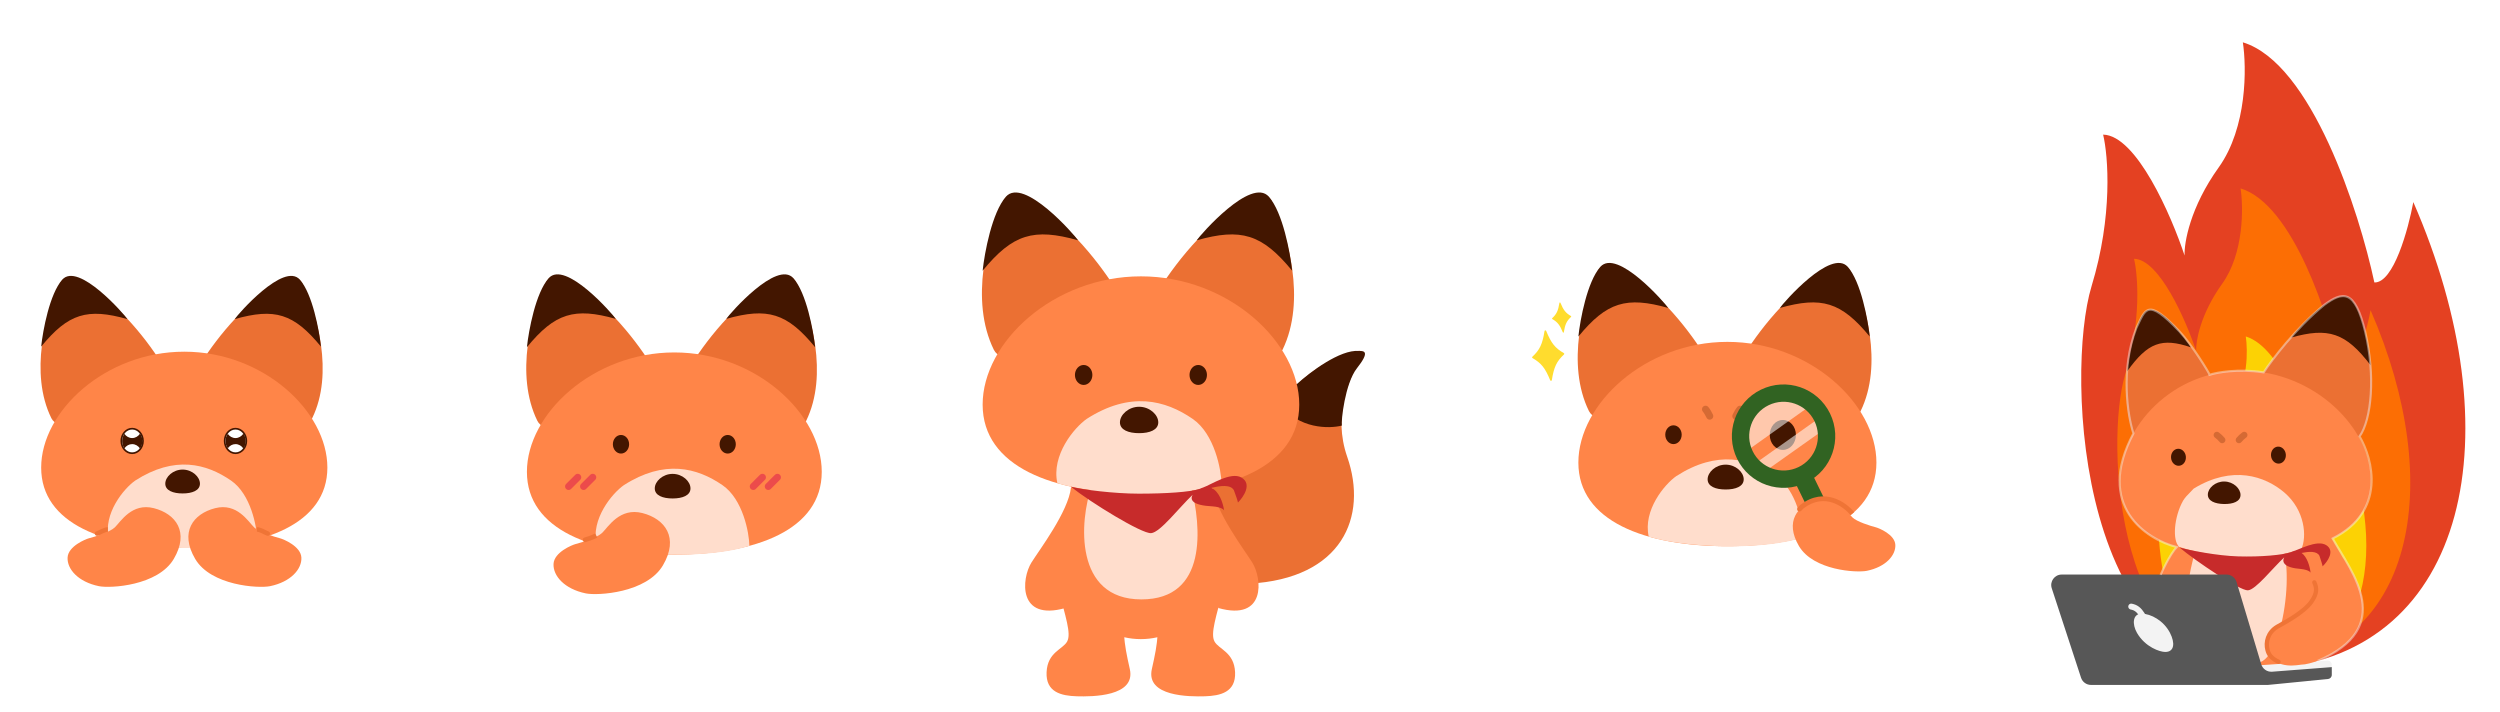 <svg width="2434" height="693" viewBox="0 0 2434 693" fill="none" xmlns="http://www.w3.org/2000/svg">
<path d="M1323 341.617C1287.81 347.655 1258.94 376.087 1247.94 391.015C1247.73 391.303 1247.49 391.55 1247.21 391.769L1152.86 465.106C1151.32 466.305 1150.94 468.478 1151.98 470.132L1212.7 566.504C1213.43 567.658 1214.75 568.335 1216.12 568.261C1306.73 563.361 1331.96 503.178 1311.68 444.865C1297.43 403.93 1313.15 366.743 1326.45 347.791C1328.4 345.018 1326.34 341.044 1323 341.617Z" fill="#EB7033"/>
<path d="M1322.97 341.701C1304.73 340.092 1275.2 362.491 1262.72 373.891C1250.09 370.687 1229.21 370.203 1246.74 393.898C1264.27 417.593 1293.91 417.556 1306.42 414.352C1305.59 410.044 1309.49 373.265 1321.07 358.579C1333.91 342.289 1328.45 341.534 1322.97 341.701Z" fill="#431600"/>
<path d="M1004.2 547.694C1011.98 535.265 1040.13 498.106 1042.73 474.597L1066.45 468.449L1037.28 591.955C990.673 605.144 994.473 563.23 1004.2 547.694Z" fill="#FF8548"/>
<path d="M1219.22 547.694C1211.44 535.265 1183.29 498.106 1180.68 474.597L1156.96 468.449L1186.13 591.955C1232.74 605.144 1228.94 563.23 1219.22 547.694Z" fill="#FF8548"/>
<path d="M1030.47 573.403C1025.04 551.96 1034.01 523.501 1036.33 511.768C1036.35 511.663 1036.44 511.594 1036.55 511.594H1041.87C1041.93 511.594 1041.98 511.613 1042.02 511.651C1066.17 533.843 1106.78 581.26 1099.99 593.857C1091.49 609.616 1093.95 624.593 1099.99 651.418C1106.02 678.243 1063.33 678.355 1048.35 677.908C1033.37 677.461 1018.06 673.996 1018.96 654.436C1019.85 634.876 1034.71 632.306 1038.96 624.593C1043.21 616.881 1037.29 600.339 1030.47 573.403Z" fill="#FF8548"/>
<path d="M1221.44 189.877C1180.61 210.245 1146.62 252.991 1128.86 281.198C1124.48 288.141 1127.46 297.136 1134.88 300.632L1231.34 346.06C1237.75 349.078 1245.51 346.99 1248.63 340.627C1272.21 292.504 1253.92 227.62 1237.91 195.387C1234.86 189.259 1227.57 186.823 1221.44 189.877Z" fill="#EB7033"/>
<path d="M993.486 189.767C1034.35 210.15 1068.37 252.946 1086.11 281.152C1090.47 288.072 1087.53 297.037 1080.15 300.559L984.98 345.976C978.561 349.04 970.758 346.961 967.618 340.578C943.945 292.455 961.258 227.538 977.057 195.294C980.068 189.15 987.363 186.713 993.486 189.767Z" fill="#EB7033"/>
<path d="M1190.97 573.403C1196.39 551.96 1188.82 523.501 1186.51 511.768C1186.49 511.663 1186.39 511.594 1186.29 511.594H1182.65C1182.59 511.594 1182.54 511.613 1182.5 511.651C1158.34 533.843 1114.66 581.26 1121.44 593.857C1129.94 609.616 1127.48 624.593 1121.44 651.418C1115.41 678.243 1158.11 678.355 1173.08 677.908C1188.06 677.461 1203.37 673.996 1202.48 654.436C1201.58 634.876 1186.72 632.306 1182.47 624.593C1178.22 616.881 1184.15 600.339 1190.97 573.403Z" fill="#FF8548"/>
<path d="M1188.59 532.269C1188.59 582.332 1155.16 622.244 1110.71 622.244C1066.27 622.244 1034.57 582.332 1034.57 532.269C1034.57 482.207 1066.27 440.953 1110.71 440.953C1155.16 440.953 1188.59 482.207 1188.59 532.269Z" fill="#FF8548"/>
<path d="M1264.96 393.897C1264.96 454.515 1195.95 480.407 1110.83 480.407C1025.7 480.407 956.695 454.515 956.695 393.897C956.695 333.279 1025.7 269.05 1110.83 269.05C1195.95 269.05 1264.96 333.279 1264.96 393.897Z" fill="#FF8548"/>
<path d="M1258.03 263.575C1228.68 227.755 1208.19 221.809 1165.15 233.955C1168.31 228.992 1218.09 171.904 1235.34 191.483C1248.91 206.888 1256.17 245.971 1258.03 263.575Z" fill="#431600"/>
<path d="M956.697 263.575C986.042 227.755 1006.53 221.809 1049.58 233.955C1046.41 228.992 996.632 171.904 979.386 191.483C965.818 206.888 958.561 245.971 956.697 263.575Z" fill="#431600"/>
<path d="M1111.23 583.573C1045.61 583.573 1050.88 507.182 1062.89 473.367H1159.57C1169.7 513.022 1175.97 583.573 1111.23 583.573Z" fill="#FFDDCC"/>
<path d="M1029.46 470.461C1023.38 443.1 1045.93 416.327 1057.96 407.87C1100.43 380.598 1134.63 389.539 1161.24 407.87C1182.52 422.534 1189.07 457.496 1189.29 471.244C1147.95 484.947 1068.93 482.435 1029.46 470.461Z" fill="#FFDDCC"/>
<path d="M1127.7 411.207C1127.7 418.58 1119.35 421.73 1109.04 421.73C1098.73 421.73 1090.37 418.58 1090.37 411.207C1090.37 403.835 1098.73 396.022 1109.04 396.022C1119.35 396.022 1127.7 403.835 1127.7 411.207Z" fill="#431600"/>
<ellipse cx="1055.05" cy="365.062" rx="8.495" ry="9.724" fill="#431600"/>
<ellipse cx="1166.6" cy="365.062" rx="8.495" ry="9.724" fill="#431600"/>
<path d="M1120.75 519.081C1111.71 519.83 1061.9 489.24 1042.51 473.814C1053.69 476.72 1084.76 480.632 1108.64 480.632C1134.76 480.632 1158.78 479.135 1168.15 475.904C1169.23 475.366 1170.27 474.96 1171.27 474.672C1179.03 471.918 1198.33 459.013 1208.6 464.893C1219.29 471.017 1210.84 483.707 1205.27 489.287C1205.07 487.737 1203.29 482.706 1201.33 477.332C1198.15 471.465 1188 472.899 1179.36 475.038C1186.8 478.241 1190.73 489.246 1191.81 497.107C1191.49 496.032 1188.83 493.709 1180.72 493.013C1160.09 492.061 1158.55 486.244 1161.14 481.731C1148.02 494.117 1129.63 518.345 1120.75 519.081Z" fill="#C72B2B"/>
<path d="M1785.92 258.32C1747.48 277.494 1715.48 317.732 1698.76 344.284C1694.64 350.82 1697.45 359.288 1704.43 362.579L1795.23 405.342C1801.26 408.184 1808.57 406.218 1811.51 400.229C1833.7 354.927 1816.49 293.849 1801.41 263.507C1798.55 257.739 1791.68 255.446 1785.92 258.32Z" fill="#EB7033"/>
<path d="M1571.33 258.216C1609.8 277.404 1641.82 317.689 1658.53 344.241C1662.63 350.755 1659.86 359.194 1652.91 362.509L1563.32 405.263C1557.28 408.147 1549.94 406.19 1546.98 400.182C1524.7 354.881 1540.99 293.771 1555.87 263.419C1558.7 257.635 1565.57 255.341 1571.33 258.216Z" fill="#EB7033"/>
<path d="M1826.88 450.374C1826.88 507.437 1761.92 531.81 1681.79 531.81C1601.66 531.81 1536.7 507.437 1536.7 450.374C1536.7 393.312 1601.66 332.85 1681.79 332.85C1761.92 332.85 1826.88 393.312 1826.88 450.374Z" fill="#FF8548"/>
<path d="M1820.36 327.694C1792.73 293.976 1773.44 288.378 1732.92 299.812C1735.9 295.14 1782.76 241.4 1799 259.831C1811.77 274.332 1818.6 311.124 1820.36 327.694Z" fill="#431600"/>
<path d="M1536.7 327.694C1564.32 293.976 1583.61 288.378 1624.13 299.812C1621.15 295.14 1574.29 241.4 1558.06 259.831C1545.29 274.332 1538.45 311.124 1536.7 327.694Z" fill="#431600"/>
<path d="M1605.2 522.447C1599.47 496.691 1620.7 471.488 1632.03 463.527C1672.01 437.855 1704.2 446.272 1729.24 463.527C1749.28 477.331 1755.44 510.243 1755.65 523.184C1716.74 536.084 1642.35 533.719 1605.2 522.447Z" fill="#FFDDCC"/>
<path d="M1697.68 466.668C1697.68 473.609 1689.81 476.573 1680.11 476.573C1670.4 476.573 1662.54 473.609 1662.54 466.668C1662.54 459.728 1670.4 452.374 1680.11 452.374C1689.81 452.374 1697.68 459.728 1697.68 466.668Z" fill="#431600"/>
<ellipse cx="1629.29" cy="423.231" rx="7.996" ry="9.154" fill="#431600"/>
<ellipse cx="1735.77" cy="423.455" rx="12.736" ry="14.579" fill="#431600"/>
<path d="M1660.52 398.456C1661.77 399.903 1663.7 403.087 1664.57 405.113" stroke="#D56A34" stroke-width="6.947" stroke-linecap="round"/>
<path d="M1694.09 398.456C1692.84 399.903 1690.91 403.087 1690.04 405.113" stroke="#D56A34" stroke-width="6.947" stroke-linecap="round"/>
<g opacity="0.55">
<path d="M1694.22 410.885L1731.16 380.047L1761.36 395.847L1699.71 439.683L1694.22 410.885Z" fill="white"/>
<rect x="1708.76" y="451.267" width="77.899" height="11.841" transform="rotate(-35.32 1708.76 451.267)" fill="white"/>
</g>
<circle cx="1736.48" cy="424.632" r="41.893" transform="rotate(-25.947 1736.48 424.632)" stroke="#316322" stroke-width="16.874"/>
<rect x="1744.52" y="463.102" width="18.619" height="55.858" transform="rotate(-25.947 1744.52 463.102)" fill="#316322"/>
<path d="M1522.55 343.791C1523.02 344.064 1523.1 344.722 1522.7 345.096C1515.55 351.798 1512.91 357.274 1510.87 370.094C1510.75 370.908 1509.6 371.041 1509.29 370.277C1504.39 358.257 1500.57 353.527 1492.08 348.63C1491.6 348.357 1491.53 347.699 1491.93 347.325C1499.08 340.62 1501.72 335.146 1503.75 322.326C1503.88 321.512 1505.03 321.379 1505.34 322.143C1510.24 334.163 1514.06 338.892 1522.55 343.791Z" fill="#FFDC2E"/>
<path d="M1529.51 307.718C1529.79 307.881 1529.84 308.275 1529.6 308.499C1525.32 312.508 1523.74 315.783 1522.53 323.452C1522.45 323.939 1521.76 324.018 1521.57 323.562C1518.65 316.371 1516.36 313.542 1511.28 310.612C1511 310.449 1510.95 310.055 1511.19 309.832C1515.47 305.821 1517.05 302.547 1518.26 294.878C1518.34 294.391 1519.03 294.311 1519.22 294.768C1522.15 301.958 1524.43 304.787 1529.51 307.718Z" fill="#FFDC2E"/>
<path d="M1803.54 503.769C1807.72 507.856 1820.67 511.942 1826.62 513.474C1829.2 514.177 1844.87 520.357 1845.31 530.522C1845.76 540.686 1835.98 551.959 1817.61 555.741C1807.49 557.826 1765.41 555.374 1751.46 531.63C1737.51 507.886 1749.7 491.793 1769.1 486.827C1788.49 481.861 1798.31 498.661 1803.54 503.769Z" fill="#FF8548"/>
<path d="M1754.58 493.107L1753.18 491.261L1753.09 491.336L1753 491.422L1754.58 493.107ZM1750.22 494.204C1749.39 495.174 1749.5 496.636 1750.47 497.469C1751.44 498.302 1752.9 498.19 1753.74 497.22L1750.22 494.204ZM1805.28 498.571C1801.47 494.002 1794.4 487.773 1785.28 484.865C1776.03 481.913 1764.82 482.447 1753.18 491.261L1755.98 494.952C1766.35 487.094 1775.98 486.759 1783.87 489.278C1791.91 491.841 1798.29 497.421 1801.72 501.536L1805.28 498.571ZM1753 491.422C1751.99 492.372 1751.2 493.068 1750.22 494.204L1753.74 497.22C1754.51 496.32 1755.06 495.837 1756.17 494.791L1753 491.422Z" fill="#EF7436"/>
<path d="M759.542 269.409C721.516 288.375 689.863 328.18 673.325 354.446C669.254 360.911 672.025 369.288 678.937 372.544L768.756 414.845C774.724 417.657 781.954 415.712 784.857 409.787C806.813 364.974 789.783 304.554 774.871 274.54C772.036 268.833 765.244 266.565 759.542 269.409Z" fill="#EB7033"/>
<path d="M547.266 269.304C585.322 288.285 616.994 328.136 633.522 354.402C637.577 360.846 634.839 369.194 627.968 372.473L539.346 414.766C533.368 417.619 526.102 415.683 523.178 409.739C501.134 364.927 517.256 304.476 531.968 274.451C534.771 268.73 541.564 266.46 547.266 269.304Z" fill="#EB7033"/>
<path d="M800.057 459.39C800.057 515.838 735.798 539.949 656.531 539.949C577.263 539.949 513.004 515.838 513.004 459.39C513.004 402.943 577.263 343.133 656.531 343.133C735.798 343.133 800.057 402.943 800.057 459.39Z" fill="#FF8548"/>
<path d="M793.606 338.035C766.28 304.679 747.199 299.142 707.115 310.453C710.061 305.831 756.419 252.671 772.478 270.903C785.113 285.248 791.87 321.643 793.606 338.035Z" fill="#431600"/>
<path d="M513.007 338.035C540.334 304.679 559.414 299.142 599.498 310.453C596.552 305.831 550.194 252.671 534.136 270.903C521.5 285.248 514.743 321.643 513.007 338.035Z" fill="#431600"/>
<path d="M580.762 530.686C575.1 505.207 596.096 480.276 607.302 472.401C646.852 447.005 678.701 455.332 703.472 472.401C723.289 486.056 729.388 518.613 729.596 531.414C691.098 544.175 617.517 541.836 580.762 530.686Z" fill="#FFDDCC"/>
<path d="M672.247 475.51C672.247 482.376 664.465 485.309 654.866 485.309C645.266 485.309 637.484 482.376 637.484 475.51C637.484 468.645 645.266 461.37 654.866 461.37C664.465 461.37 672.247 468.645 672.247 475.51Z" fill="#431600"/>
<path d="M586.333 518.738C581.584 523.377 566.886 528.016 560.13 529.755C557.206 530.553 539.419 537.569 538.915 549.107C538.41 560.645 549.514 573.442 570.36 577.736C581.847 580.102 629.623 577.319 645.458 550.365C661.293 523.412 647.449 505.143 625.432 499.506C603.414 493.869 592.268 512.939 586.333 518.738Z" fill="#FF8548"/>
<ellipse cx="604.598" cy="432.538" rx="7.91" ry="9.055" fill="#431600"/>
<ellipse cx="708.471" cy="432.538" rx="7.91" ry="9.055" fill="#431600"/>
<path d="M562.466 464.725L553.59 473.601" stroke="#EC4B4B" stroke-width="6.872" stroke-linecap="round"/>
<path d="M577.07 464.725L568.193 473.601" stroke="#EC4B4B" stroke-width="6.872" stroke-linecap="round"/>
<path d="M742.284 464.725L733.408 473.601" stroke="#EC4B4B" stroke-width="6.872" stroke-linecap="round"/>
<path d="M756.888 464.725L748.012 473.601" stroke="#EC4B4B" stroke-width="6.872" stroke-linecap="round"/>
<path d="M568.931 523.345C567.725 523.73 567.06 525.018 567.445 526.224C567.829 527.429 569.118 528.094 570.323 527.709L568.931 523.345ZM570.323 527.709C572.579 526.99 576.841 525.792 581.527 523.463L579.488 519.361C575.189 521.497 571.322 522.582 568.931 523.345L570.323 527.709Z" fill="#EF7436"/>
<path d="M335.911 517.368C336.182 517.569 336.182 517.978 335.911 518.18C331.045 521.788 329.035 524.962 326.88 532.688C326.743 533.179 326.029 533.179 325.892 532.688C323.737 524.962 321.726 521.788 316.861 518.18C316.59 517.978 316.59 517.569 316.861 517.368C321.727 513.758 323.737 510.585 325.892 502.859C326.029 502.368 326.743 502.368 326.88 502.859C329.036 510.585 331.045 513.758 335.911 517.368Z" fill="white"/>
<path d="M355.918 381.729C356.19 381.93 356.19 382.34 355.918 382.541C351.053 386.149 349.043 389.323 346.888 397.05C346.751 397.54 346.036 397.54 345.9 397.05C343.745 389.323 341.734 386.149 336.869 382.541C336.598 382.34 336.598 381.93 336.869 381.729C341.734 378.12 343.745 374.947 345.9 367.22C346.037 366.729 346.751 366.729 346.888 367.22C349.044 374.947 351.053 378.12 355.918 381.729Z" fill="white"/>
<path d="M156.354 292.786C156.626 292.987 156.625 293.396 156.354 293.598C151.489 297.206 149.479 300.38 147.324 308.106C147.187 308.597 146.472 308.597 146.335 308.106C144.18 300.38 142.17 297.206 137.305 293.598C137.033 293.396 137.033 292.987 137.305 292.786C142.17 289.176 144.18 286.003 146.335 278.277C146.472 277.786 147.187 277.786 147.324 278.277C149.48 286.003 151.489 289.176 156.354 292.786Z" fill="white"/>
<path d="M19.606 440.098C19.878 440.3 19.877 440.709 19.606 440.91C14.741 444.518 12.73 447.693 10.575 455.419C10.439 455.909 9.724 455.909 9.587 455.419C7.432 447.693 5.422 444.518 0.557 440.91C0.285 440.709 0.285 440.3 0.557 440.098C5.422 436.489 7.432 433.316 9.587 425.589C9.724 425.098 10.439 425.098 10.576 425.589C12.732 433.316 14.741 436.489 19.606 440.098Z" fill="white"/>
<path d="M279.401 270.843C242.488 289.254 211.762 327.893 195.708 353.39C191.756 359.666 194.446 367.798 201.156 370.958L288.344 412.021C294.138 414.749 301.156 412.862 303.974 407.11C325.288 363.61 308.756 304.959 294.281 275.824C291.529 270.285 284.936 268.083 279.401 270.843Z" fill="#EB7033"/>
<path d="M73.343 270.742C110.285 289.167 141.029 327.851 157.073 353.347C161.009 359.602 158.351 367.706 151.681 370.889L65.655 411.944C59.852 414.713 52.799 412.833 49.961 407.064C28.562 363.564 44.212 304.883 58.493 275.738C61.214 270.184 67.808 267.981 73.343 270.742Z" fill="#EB7033"/>
<path d="M318.731 455.261C318.731 510.055 256.353 533.46 179.407 533.46C102.461 533.46 40.084 510.055 40.084 455.261C40.084 400.467 102.461 342.408 179.407 342.408C256.353 342.408 318.731 400.467 318.731 455.261Z" fill="#FF8548"/>
<path d="M312.467 337.459C285.941 305.081 267.42 299.706 228.51 310.686C231.369 306.199 276.369 254.596 291.958 272.294C304.223 286.219 310.783 321.547 312.467 337.459Z" fill="#431600"/>
<path d="M40.081 337.459C66.607 305.081 85.129 299.706 124.039 310.686C121.179 306.199 76.179 254.596 60.591 272.294C48.326 286.219 41.766 321.547 40.081 337.459Z" fill="#431600"/>
<path d="M105.857 524.469C100.361 499.736 120.742 475.536 131.62 467.891C170.012 443.239 200.928 451.322 224.974 467.891C244.21 481.146 250.131 512.749 250.333 525.176C212.962 537.563 141.535 535.293 105.857 524.469Z" fill="#FFDDCC"/>
<path d="M194.665 470.907C194.665 477.571 187.111 480.418 177.792 480.418C168.474 480.418 160.92 477.571 160.92 470.907C160.92 464.242 168.474 457.181 177.792 457.181C187.111 457.181 194.665 464.242 194.665 470.907Z" fill="#431600"/>
<ellipse cx="128.995" cy="429.195" rx="7.678" ry="8.79" fill="#431600"/>
<ellipse cx="229.825" cy="429.195" rx="7.678" ry="8.79" fill="#431600"/>
<path d="M247.404 513.427C252.014 517.93 266.282 522.433 272.84 524.121C275.678 524.895 292.944 531.706 293.433 542.907C293.923 554.107 283.145 566.529 262.909 570.697C251.758 572.994 205.381 570.292 190.01 544.128C174.639 517.964 188.078 500.23 209.45 494.758C230.823 489.286 241.642 507.798 247.404 513.427Z" fill="#FF8548"/>
<path d="M111.82 513.427C107.211 517.93 92.943 522.433 86.385 524.121C83.547 524.895 66.281 531.706 65.791 542.907C65.302 554.107 76.08 566.529 96.316 570.697C107.466 572.994 153.843 570.292 169.214 544.128C184.585 517.964 171.147 500.23 149.774 494.758C128.402 489.286 117.582 507.798 111.82 513.427Z" fill="#FF8548"/>
<path d="M128.663 441.262C134.59 441.262 139.209 435.802 139.209 429.31C139.209 422.819 134.59 417.359 128.663 417.359C122.737 417.359 118.117 422.819 118.117 429.31C118.117 435.802 122.737 441.262 128.663 441.262Z" fill="white" stroke="#431600" stroke-width="1.668"/>
<path fill-rule="evenodd" clip-rule="evenodd" d="M128.663 426.498C131.78 426.498 134.555 424.817 136.332 422.204C137.771 424.16 138.639 426.685 138.639 429.441C138.639 432.198 137.771 434.723 136.331 436.68C134.554 434.067 131.78 432.387 128.663 432.387C125.621 432.387 122.906 433.988 121.125 436.494C119.765 434.565 118.951 432.112 118.951 429.441C118.951 426.772 119.765 424.319 121.124 422.39C122.905 424.897 125.621 426.498 128.663 426.498Z" fill="#431600"/>
<path d="M229.284 441.262C235.211 441.262 239.83 435.802 239.83 429.31C239.83 422.819 235.211 417.359 229.284 417.359C223.358 417.359 218.738 422.819 218.738 429.31C218.738 435.802 223.358 441.262 229.284 441.262Z" fill="white" stroke="#431600" stroke-width="1.668"/>
<path fill-rule="evenodd" clip-rule="evenodd" d="M229.283 426.497C232.4 426.497 235.174 424.816 236.951 422.203C238.391 424.159 239.258 426.684 239.258 429.44C239.258 432.197 238.39 434.722 236.95 436.679C235.173 434.066 232.399 432.386 229.282 432.386C226.24 432.386 223.525 433.987 221.744 436.493C220.384 434.563 219.57 432.11 219.57 429.44C219.57 426.771 220.384 424.318 221.743 422.389C223.524 424.896 226.24 426.497 229.283 426.497Z" fill="#431600"/>
<path d="M93.824 517.349C92.654 517.722 92.008 518.973 92.382 520.143C92.755 521.313 94.006 521.959 95.176 521.586L93.824 517.349ZM95.176 521.586C95.918 521.349 96.791 520.937 97.609 520.537C98.49 520.107 99.368 519.659 100.318 519.214C102.294 518.289 103.952 517.696 105.062 517.696V513.249C102.837 513.249 100.341 514.293 98.433 515.186C97.442 515.65 96.446 516.156 95.656 516.542C94.804 516.958 94.21 517.226 93.824 517.349L95.176 521.586Z" fill="#EF7436"/>
<path d="M261.391 517.349C262.561 517.722 263.207 518.973 262.833 520.143C262.46 521.313 261.209 521.959 260.039 521.586L261.391 517.349ZM260.039 521.586C259.297 521.349 258.424 520.937 257.606 520.537C256.725 520.107 255.847 519.659 254.896 519.214C252.921 518.289 251.263 517.696 250.153 517.696V513.249C252.378 513.249 254.873 514.293 256.781 515.186C257.772 515.65 258.768 516.156 259.558 516.542C260.411 516.958 261.005 517.226 261.391 517.349L260.039 521.586Z" fill="#EF7436"/>
<path d="M2036.36 278.578C2057.23 210.037 2052.55 151.676 2047.6 131.063C2080.04 131.7 2113.99 209.812 2126.91 248.787C2126.39 236.364 2132.31 201.814 2160.12 163.004C2187.93 124.194 2187.38 65.63 2183.63 41.199C2250.49 61.583 2296.86 205.558 2311.68 274.997C2330.34 275.729 2344.74 223.132 2349.61 196.742C2447.77 421.702 2403.78 634.728 2213.66 651.1C2023.54 667.473 2010.27 364.254 2036.36 278.578Z" fill="#E44122"/>
<path d="M2069.11 364.436C2085.03 312.169 2081.46 267.663 2077.68 251.944C2102.42 252.431 2128.31 311.996 2138.17 341.718C2137.77 332.245 2142.28 305.898 2163.49 276.302C2184.7 246.706 2184.28 202.046 2181.42 183.416C2232.41 198.961 2267.76 308.752 2279.07 361.705C2293.3 362.264 2304.28 322.154 2307.99 302.03C2382.84 473.579 2349.3 636.028 2204.32 648.513C2059.33 660.998 2049.22 429.771 2069.11 364.436Z" fill="#FC6E04"/>
<path d="M2106.72 456.163C2118.02 419.036 2115.49 387.423 2112.81 376.257C2130.38 376.602 2148.77 418.913 2155.77 440.026C2155.49 433.296 2158.69 414.582 2173.75 393.559C2188.82 372.536 2188.52 340.813 2186.49 327.58C2222.71 338.622 2247.82 416.609 2255.85 454.223C2265.96 454.62 2273.76 426.129 2276.4 411.834C2329.57 533.69 2305.74 649.081 2202.76 657.95C2099.77 666.818 2092.59 502.572 2106.72 456.163Z" fill="#FCD204"/>
<path d="M2097.53 585.327C2097.74 564.567 2113.43 539.455 2120.86 530.543L2159.39 548.368L2166.21 608.657C2143.23 609.53 2097.32 606.088 2097.53 585.327Z" fill="#FF8548"/>
<path d="M2148.11 634.534C2138.88 621.742 2126.35 566.031 2132.9 535.712C2171.52 522.519 2238.54 510.207 2268.94 522.868C2270.29 523.428 2274.9 532.043 2279.71 540.504C2280.34 570.453 2246.9 620.311 2255.13 650.043C2256.48 654.926 2254.43 660.978 2249.55 662.319L2172.22 651.572C2168.82 648.951 2157.34 647.326 2148.11 634.534Z" fill="#FF8548"/>
<path d="M2184.39 638.191C2147.67 595.989 2113.78 618.094 2138.42 532.377L2222.3 532.378C2235.35 568.242 2215.48 673.926 2184.39 638.191Z" fill="#FFDDCC"/>
<path d="M2277.51 290.736C2243.17 308.338 2214.35 345.299 2199.26 369.662C2195.57 375.636 2198.01 383.332 2204.28 386.508L2284.07 426.94C2289.77 429.824 2296.81 428.005 2299.56 422.246C2319.45 380.596 2305.1 324.249 2292.1 295.824C2289.54 290.226 2282.99 287.928 2277.51 290.736Z" fill="#EB7033"/>
<path d="M2099.02 304.628C2125.14 321.324 2146.28 354.416 2157.09 375.966C2159.69 381.138 2157.47 387.436 2152.31 390.317L2090.69 424.716C2085.19 427.787 2078.28 425.887 2076.16 420.082C2062.7 383.235 2074.43 334.645 2085.19 309.215C2087.54 303.672 2094.05 301.451 2099.02 304.628Z" fill="#EB7033"/>
<path d="M2308.3 468.637C2307.66 520.205 2251.29 541.536 2182.1 540.677C2112.9 539.819 2063.48 519.039 2064.12 467.47C2064.76 415.902 2115.13 360.014 2184.33 360.873C2253.52 361.731 2308.94 417.068 2308.3 468.637Z" fill="#FF8548"/>
<path d="M2308.01 355.618C2283.88 323.878 2266.82 318.447 2230.71 328.66C2233.41 324.337 2275.64 274.752 2289.84 292.114C2301.01 305.774 2306.65 340.15 2308.01 355.618Z" fill="#431600"/>
<path d="M2071 361.545C2091.13 333.295 2104.81 328.596 2133.09 338.142C2131.09 334.231 2099.21 289.269 2087.41 304.712C2078.13 316.862 2072.57 347.67 2071 361.545Z" fill="#431600"/>
<path d="M2240.43 534.917C2206.6 546.244 2153.77 543.127 2121.74 532.466C2114.78 526.464 2116.59 503.224 2125.43 487.512C2127.83 483.86 2127.68 484.07 2135.73 475.739C2173.49 452.59 2205.23 463.531 2223.96 479.448C2244.14 496.609 2246.29 522.706 2240.43 534.917Z" fill="#FFDDCC"/>
<path d="M2181.37 481.986C2181.28 488.27 2174.11 490.843 2165.32 490.704C2156.54 490.566 2149.46 487.77 2149.55 481.485C2149.65 475.201 2156.88 468.654 2165.67 468.792C2174.45 468.93 2181.47 475.701 2181.37 481.986Z" fill="#431600"/>
<ellipse cx="2120.95" cy="445.199" rx="7.241" ry="8.289" transform="rotate(-4.518 2120.95 445.199)" fill="#431600"/>
<ellipse cx="2218.27" cy="443.1" rx="7.241" ry="8.289" transform="rotate(-4.518 2218.27 443.1)" fill="#431600"/>
<path d="M2188.53 574.751C2180.81 575.174 2138.1 546.624 2121.95 533.015C2131.4 535.759 2158.78 541.126 2179.13 541.697C2201.46 542.324 2222.17 540.386 2230.2 537.635C2230.47 537.514 2230.74 537.404 2231.01 537.303C2231.37 537.131 2231.71 536.989 2232.04 536.88C2238.08 535.393 2255.73 525.203 2264.69 530.677C2273.66 536.151 2266.15 546.763 2261.27 551.385C2261.14 550.058 2259.74 545.729 2258.2 541.103C2255.78 536.323 2247.94 536.913 2240.84 538.348C2246.25 542.255 2248.92 551.447 2249.61 557.726C2249.37 556.803 2247.15 554.759 2240.26 553.972C2222.86 552.679 2221.66 546.775 2223.93 542.653C2212.42 553.297 2196.1 574.337 2188.53 574.751Z" fill="#C72B2B"/>
<path d="M2158.34 423.524C2159.79 424.485 2162.24 426.799 2163.49 428.358" stroke="#D56A34" stroke-width="6.291" stroke-linecap="round"/>
<path d="M2184.98 423.524C2183.54 424.485 2181.08 426.799 2179.84 428.358" stroke="#D56A34" stroke-width="6.291" stroke-linecap="round"/>
<path d="M2270.22 647.245V649.505V656.707C2270.22 658.938 2268.43 660.755 2266.2 660.788L2201.35 661.749L2196.25 647.975L2265.86 643.174C2268.22 643.011 2270.22 644.881 2270.22 647.245Z" fill="#F3F3F3"/>
<path d="M2026.1 659.822L1997.59 572.757C1995.42 566.16 2000.34 559.378 2007.28 559.378H2167.74C2172.24 559.378 2176.22 562.333 2177.51 566.649L2201.54 646.734C2202.92 651.329 2207.31 654.343 2212.09 653.976L2270.22 649.504V657.028C2270.22 659.128 2268.63 660.884 2266.54 661.09L2207.98 666.85H2035.8C2031.39 666.85 2027.48 664.015 2026.1 659.822Z" fill="#575757"/>
<path d="M2112.68 616.121C2117.84 626.102 2116.96 634.753 2108.08 634.753C2102.92 634.753 2088.58 630.095 2080.54 616.121C2075.69 607.688 2076.25 597.488 2085.13 597.488C2094 597.488 2106.48 604.143 2112.68 616.121Z" fill="#F3F3F3"/>
<path d="M2074.96 590.571C2077.32 591.096 2078.83 591.631 2080.71 593.01C2084.33 595.667 2086.5 600.362 2088.81 604.401" stroke="#F3F3F3" stroke-width="5.767" stroke-linecap="round"/>
<path d="M2208.15 635.393C2200.02 618.092 2226.07 600.976 2241.54 595.733C2252.28 590.82 2253.59 573.452 2253.59 568.472C2253.59 564.55 2255.79 568.689 2250.94 559.232C2250.82 558.982 2250.9 558.664 2251.15 558.526L2271.16 547.24C2274.91 545.58 2270.16 520.608 2291.34 559.822C2317.81 608.839 2278.23 631.382 2276.92 632.431C2267.48 639.984 2248.93 647.11 2240.49 647.11C2238.39 647.11 2216.27 652.693 2208.15 635.393Z" fill="#FF8548"/>
<path d="M2253.23 566.979C2255.51 572.396 2256.43 577.044 2250.35 585.852C2242.75 596.861 2220.99 607.87 2217.06 610.229C2207.93 615.71 2205.63 625.349 2207.62 632.772C2208.87 637.429 2211.29 640.898 2218.37 644.306" stroke="#EF7436" stroke-width="4.194" stroke-linecap="round"/>
<g opacity="0.45" filter="url(#filter0_f_143_1098)">
<path d="M2103.56 559.639C2103.82 558.852 2112.73 539.193 2119.29 532.64C2089.58 525.126 2039.55 492.482 2077.08 422.023C2071.49 404.635 2064.24 359.741 2079.97 319.269C2088.88 301.182 2090.19 289.125 2121.91 322.677C2133.97 335.521 2150.74 362.782 2151.27 364.879C2158.52 362.52 2179.21 358.745 2203.95 362.52C2211.91 350.287 2234.78 320.056 2262.67 296.988C2280.76 283.62 2292.81 280.999 2302.78 323.201C2312.74 365.403 2309.07 408.392 2297.27 424.906C2310.38 447.099 2323.48 498.039 2271.06 524.252C2289.91 557.473 2333.44 610.753 2256.38 643.519" stroke="#F3F3F3" stroke-width="2.097"/>
</g>
<defs>
<filter id="filter0_f_143_1098" x="2060.99" y="285.597" width="250.678" height="360.512" filterUnits="userSpaceOnUse" color-interpolation-filters="sRGB">
<feFlood flood-opacity="0" result="BackgroundImageFix"/>
<feBlend mode="normal" in="SourceGraphic" in2="BackgroundImageFix" result="shape"/>
<feGaussianBlur stdDeviation="0.813" result="effect1_foregroundBlur_143_1098"/>
</filter>
</defs>
</svg>
